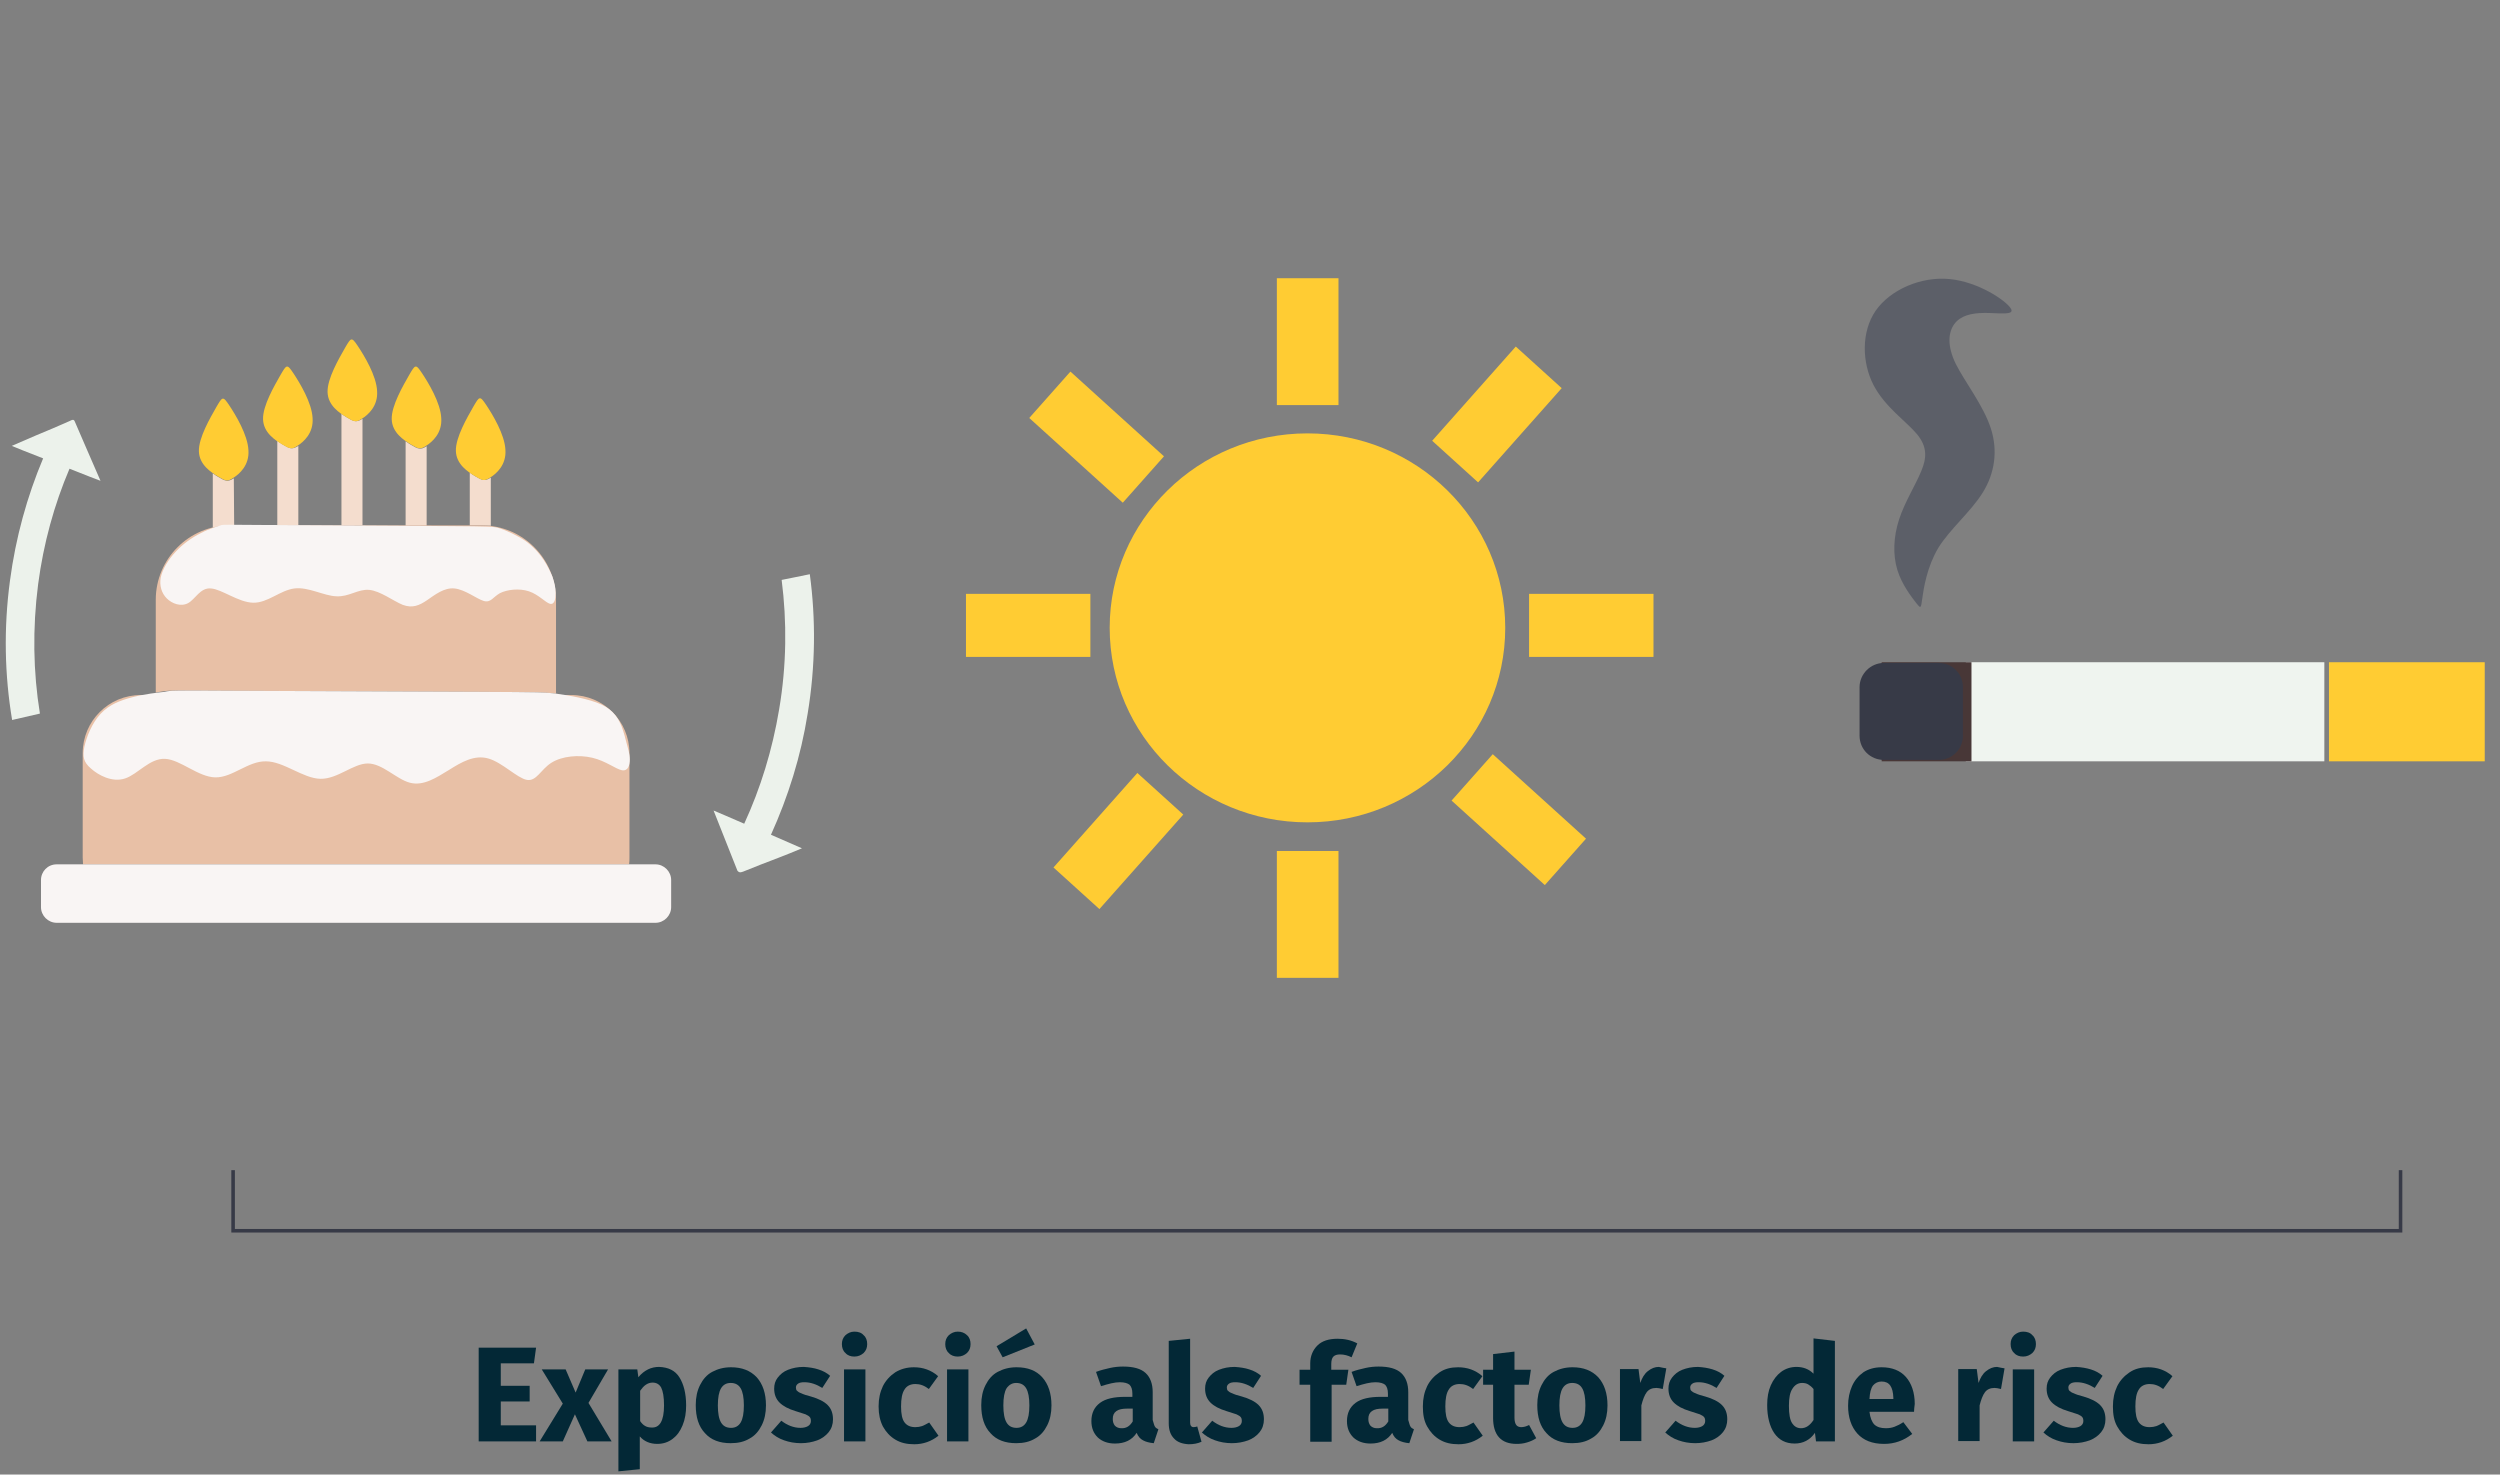 <?xml version="1.0" encoding="utf-8"?>
<!-- Generator: Adobe Illustrator 24.1.0, SVG Export Plug-In . SVG Version: 6.00 Build 0)  -->
<svg version="1.1" id="Capa_1" xmlns="http://www.w3.org/2000/svg" xmlns:xlink="http://www.w3.org/1999/xlink" x="0px" y="0px"
	 viewBox="0 0 701.4 413.7" style="enable-background:new 0 0 701.4 413.7;" xml:space="preserve">
<rect x="0" y="0" width="701.4" height="413.7" fill="#808080" stroke="none"/>
<style type="text/css">
	.st0{fill:#FFCC33;}
	.st1{fill:#EFF4EF;}
	.st2{fill:#483737;}
	.st3{fill:#373A47;}
	.st4{fill:#5C5F68;}
	.st5{fill:#ECF2EB;}
	.st6{fill:none;stroke:#373A47;stroke-miterlimit:10;}
	.st7{fill:#032836;}
	.st8{fill:#F4DDCE;}
	.st9{fill:#E8C0A6;}
	.st10{fill:#F9F5F4;}
</style>
<g id="g1119-1_8_" transform="matrix(1.061,0,0,1.072,-83.468,116.014)">
	<ellipse id="path901-5_8_" class="st0" cx="424.4" cy="56.1" rx="52.3" ry="50.9"/>
	<g id="g949-9_8_" transform="translate(26.906,18.995)">
		<rect id="rect903-7-7_8_" x="389.4" y="95.5" class="st0" width="16.3" height="33.2"/>
		<rect id="rect903-7-6-7_8_" x="389.4" y="-54.4" class="st0" width="16.3" height="33.2"/>
	</g>
	<g id="g949-4-3-6_8_" transform="matrix(-0.668,0.745,0.745,0.668,314.757,-109.529)">
		<polygon id="rect903-7-3-0-56_8_" class="st0" points="42,250.6 58.3,250.6 58.3,283.7 42,283.7 		"/>
		<polygon id="rect903-7-6-0-9-3_8_" class="st0" points="42,100.7 58.3,100.7 58.3,133.9 42,133.9 		"/>
	</g>
	<g id="g949-4-3-0-9_8_" transform="matrix(-0.745,-0.668,-0.668,0.745,350.4,142.78)">
		<polygon id="rect903-7-3-0-5-4_8_" class="st0" points="-5.4,-55.6 10.9,-55.6 10.9,-22.4 -5.4,-22.4 		"/>
		<polygon id="rect903-7-6-0-9-9-8_8_" class="st0" points="-5.4,-205.4 10.9,-205.4 10.9,-172.3 -5.4,-172.3 		"/>
	</g>
	<rect id="rect903-7-6-7_1_" x="334.1" y="47.2" class="st0" width="32.9" height="16.5"/>
	<rect id="rect903-7-6-7_2_" x="483" y="47.2" class="st0" width="32.9" height="16.5"/>
</g>
<g id="g1654-0_5_" transform="translate(230.732,105.092)">
	<g id="g982-3-9_5_" transform="translate(153.385,-47.595)">
		<rect id="rect890-1_5_" x="269.3" y="128.3" class="st0" width="43.7" height="27.8"/>
		<rect id="rect890-7-7_5_" x="167.4" y="128.3" class="st1" width="100.6" height="27.8"/>
		<rect id="rect890-7-6-7_5_" x="143.8" y="128.3" class="st2" width="25.2" height="27.8"/>
		<path id="rect890-7-6-4-1_5_" class="st3" d="M144.4,128.5h15.4c3.8,0,6.8,3,6.8,6.8v13.6c0,3.8-3,6.8-6.8,6.8h-15.4
			c-3.8,0-6.8-3-6.8-6.8v-13.6C137.6,131.6,140.7,128.5,144.4,128.5z"/>
		<path id="path973-1_5_" class="st4" d="M155.2,110.4c0.4-2.9,1.3-8.8,4.5-14.2c3.3-5.3,9-10,12.4-15.4s4.4-11.8,2.3-18.2
			c-2.1-6.4-7.3-13-9.8-18c-2.5-5.1-2.1-8.9-0.4-11.2c1.7-2.3,4.7-3.1,8.6-3.1c3.9,0,8.6,0.8,7.2-1.3c-1.4-2.2-9-7.4-17.1-8.2
			s-16.7,3-20.8,8.9c-4.1,6-3.8,14.6-0.6,20.8s9.3,10.3,12.2,13.8c2.9,3.5,2.8,6.6,1.2,10.4c-1.6,3.9-4.6,8.6-6.2,13.5
			c-1.6,4.9-1.8,9.9-0.5,14.2c1.3,4.2,4,7.6,5.3,9.3C154.8,113.3,154.8,113.3,155.2,110.4L155.2,110.4z"/>
	</g>
</g>
<path class="st5" d="M19.6,118.1c-3.2,1.4-6.4,2.8-9.6,4.1c-2.1,0.9-4.2,1.8-6.7,2.9c0.7,0.3,4.4,1.8,8.8,3.5
	c-4.5,10.7-7.7,22.2-9.3,34.3C1,176.3,1.3,189.4,3.4,202c2.6-0.6,5.2-1.2,7.8-1.8c-1.9-11.7-2.1-23.9-0.5-36.3
	c1.5-11.4,4.5-22.3,8.8-32.4c4.2,1.7,7.9,3.1,8.7,3.4c-2.5-5.8-4.9-11.2-7.2-16.6C20.7,117.5,20.2,117.8,19.6,118.1z"/>
<path class="st5" d="M208.6,244.5c3.2-1.3,6.5-2.6,9.7-3.8c2.1-0.8,4.3-1.7,6.7-2.7c-0.7-0.3-4.4-1.9-8.7-3.8
	c4.8-10.6,8.4-22,10.3-34c2.2-13.3,2.3-26.5,0.6-39.1c-2.6,0.5-5.2,1.1-7.9,1.6c1.5,11.7,1.4,23.9-0.7,36.3
	c-1.9,11.4-5.2,22.1-9.8,32.1c-4.2-1.8-7.8-3.4-8.6-3.7c2.3,5.8,4.5,11.4,6.7,16.9C207.5,245,208,244.7,208.6,244.5z"/>
<polyline class="st6" points="673.5,328.3 673.5,345.3 65.4,345.3 65.4,328.3 "/>
<g>
	<path class="st7" d="M150.4,378.1l-0.6,4.4h-9.3v6.3h8.1v4.4h-8.1v6.7h9.9v4.5h-16.1v-26.3H150.4z"/>
	<path class="st7" d="M165.1,393.6l6.5,10.8h-6.8l-3.5-7.6l-3.4,7.6h-6.5l6.5-10.6l-5.9-9.6h6.7l2.8,6.5l2.7-6.5h6.4L165.1,393.6z"
		/>
	<path class="st7" d="M190.6,386.4c1.2,1.9,1.9,4.5,1.9,7.9c0,2.1-0.3,3.9-1,5.6s-1.6,2.9-2.8,3.8s-2.6,1.4-4.3,1.4
		c-2,0-3.7-0.7-4.9-2.1v9.2l-6,0.6v-28.6h5.3l0.3,2.2c0.8-1,1.7-1.7,2.7-2.2s2.1-0.7,3.1-0.7C187.5,383.6,189.4,384.5,190.6,386.4z
		 M186.3,394.3c0-2.4-0.3-4-0.8-5c-0.5-0.9-1.3-1.4-2.4-1.4c-0.7,0-1.3,0.2-1.9,0.6c-0.6,0.4-1.1,1-1.6,1.7v8.5
		c0.8,1.2,1.8,1.8,3.1,1.8C185.1,400.7,186.3,398.6,186.3,394.3z"/>
	<path class="st7" d="M212.3,386.4c1.7,1.9,2.6,4.5,2.6,7.9c0,2.2-0.4,4-1.2,5.6s-1.9,2.9-3.4,3.7c-1.5,0.9-3.2,1.3-5.3,1.3
		c-3.1,0-5.5-0.9-7.2-2.8c-1.8-1.9-2.6-4.5-2.6-7.9c0-2.2,0.4-4,1.2-5.6s1.9-2.9,3.4-3.7s3.2-1.3,5.3-1.3
		C208.1,383.6,210.5,384.5,212.3,386.4z M202.3,389.5c-0.6,1-0.9,2.6-0.9,4.8c0,2.2,0.3,3.8,0.9,4.8c0.6,1,1.5,1.5,2.8,1.5
		c1.2,0,2.1-0.5,2.7-1.5c0.6-1,0.9-2.6,0.9-4.8c0-2.2-0.3-3.8-0.9-4.8c-0.6-1-1.5-1.5-2.8-1.5C203.8,388,202.9,388.5,202.3,389.5z"
		/>
	<path class="st7" d="M229.6,384.2c1.3,0.4,2.4,1,3.3,1.8l-2.2,3.4c-1.6-1-3.3-1.6-5-1.6c-0.8,0-1.4,0.1-1.8,0.4
		c-0.4,0.3-0.6,0.6-0.6,1.1c0,0.4,0.1,0.7,0.3,0.9c0.2,0.2,0.6,0.5,1.2,0.7c0.6,0.3,1.5,0.6,2.7,0.9c2.1,0.6,3.7,1.4,4.7,2.4
		s1.5,2.3,1.5,4c0,1.4-0.4,2.6-1.2,3.6s-1.9,1.8-3.2,2.3c-1.4,0.5-2.9,0.8-4.6,0.8c-1.7,0-3.3-0.3-4.7-0.8c-1.5-0.5-2.7-1.3-3.7-2.2
		l2.9-3.3c1.7,1.3,3.5,2,5.4,2c0.9,0,1.6-0.2,2.1-0.5s0.8-0.8,0.8-1.4c0-0.5-0.1-0.9-0.3-1.1c-0.2-0.3-0.6-0.5-1.2-0.8
		c-0.6-0.2-1.5-0.5-2.8-0.9c-2-0.6-3.5-1.4-4.5-2.4s-1.5-2.3-1.5-3.9c0-1.2,0.3-2.2,1-3.1s1.6-1.7,2.9-2.2c1.3-0.5,2.7-0.8,4.4-0.8
		C227,383.6,228.4,383.8,229.6,384.2z"/>
	<path class="st7" d="M242.3,374.6c0.7,0.6,1,1.5,1,2.5s-0.3,1.8-1,2.5c-0.7,0.6-1.5,1-2.6,1c-1,0-1.9-0.3-2.5-1
		c-0.7-0.6-1-1.5-1-2.5s0.3-1.8,1-2.5c0.7-0.6,1.5-1,2.5-1C240.8,373.6,241.7,373.9,242.3,374.6z M242.8,384.2v20.2h-6v-20.2H242.8z
		"/>
	<path class="st7" d="M260,384.2c1.1,0.4,2.2,1,3.2,1.9l-2.6,3.6c-1.3-1-2.5-1.4-3.8-1.4c-1.3,0-2.4,0.5-3,1.5c-0.7,1-1,2.6-1,4.8
		c0,2.1,0.3,3.6,1,4.5s1.7,1.3,3,1.3c0.7,0,1.3-0.1,1.9-0.3c0.6-0.2,1.2-0.6,2-1l2.6,3.7c-2,1.6-4.3,2.4-6.8,2.4
		c-2.1,0-3.8-0.4-5.3-1.3s-2.6-2.1-3.5-3.7c-0.8-1.6-1.2-3.4-1.2-5.6s0.4-4,1.2-5.7c0.8-1.6,2-2.9,3.5-3.9c1.5-0.9,3.2-1.4,5.2-1.4
		C257.7,383.6,258.9,383.8,260,384.2z"/>
	<path class="st7" d="M271.3,374.6c0.7,0.6,1,1.5,1,2.5s-0.3,1.8-1,2.5c-0.7,0.6-1.5,1-2.6,1c-1,0-1.9-0.3-2.5-1
		c-0.7-0.6-1-1.5-1-2.5s0.3-1.8,1-2.5c0.7-0.6,1.5-1,2.5-1C269.7,373.6,270.6,373.9,271.3,374.6z M271.7,384.2v20.2h-6v-20.2H271.7z
		"/>
	<path class="st7" d="M292.4,386.4c1.7,1.9,2.6,4.5,2.6,7.9c0,2.2-0.4,4-1.2,5.6c-0.8,1.6-1.9,2.9-3.4,3.7c-1.5,0.9-3.2,1.3-5.3,1.3
		c-3.1,0-5.5-0.9-7.2-2.8c-1.8-1.9-2.6-4.5-2.6-7.9c0-2.2,0.4-4,1.2-5.6c0.8-1.6,1.9-2.9,3.4-3.7s3.2-1.3,5.3-1.3
		C288.3,383.6,290.7,384.5,292.4,386.4z M287.9,372.7l2.4,4.5l-9,3.6l-1.7-3.1L287.9,372.7z M282.4,389.5c-0.6,1-0.9,2.6-0.9,4.8
		c0,2.2,0.3,3.8,0.9,4.8s1.5,1.5,2.8,1.5c1.2,0,2.1-0.5,2.7-1.5s0.9-2.6,0.9-4.8c0-2.2-0.3-3.8-0.9-4.8s-1.5-1.5-2.8-1.5
		C284,388,283.1,388.5,282.4,389.5z"/>
	<path class="st7" d="M324,400.2c0.2,0.4,0.6,0.6,1,0.8l-1.3,3.9c-1.2-0.1-2.3-0.4-3-0.8c-0.8-0.4-1.4-1.1-1.8-2.1
		c-1.3,2-3.3,3-6.1,3c-2,0-3.6-0.6-4.8-1.7c-1.2-1.2-1.8-2.7-1.8-4.6c0-2.2,0.8-3.9,2.4-5.1s4-1.7,7-1.7h2.1V391
		c0-1.2-0.3-2-0.8-2.5c-0.5-0.4-1.4-0.7-2.7-0.7c-0.7,0-1.5,0.1-2.4,0.3c-0.9,0.2-1.9,0.5-2.9,0.8l-1.4-4c1.3-0.5,2.6-0.8,3.9-1.1
		c1.3-0.3,2.6-0.4,3.7-0.4c2.9,0,5,0.6,6.3,1.8c1.3,1.2,2,3,2,5.4v7.8C323.7,399.3,323.8,399.9,324,400.2z M317.8,398.8v-3.6h-1.5
		c-1.4,0-2.4,0.2-3.1,0.7s-1,1.2-1,2.2c0,0.8,0.2,1.4,0.6,1.9c0.4,0.4,1,0.7,1.7,0.7C316,400.8,317,400.1,317.8,398.8z"/>
	<path class="st7" d="M329.4,403.6c-1-1-1.5-2.4-1.5-4.3v-23.1l6-0.6v23.5c0,0.8,0.3,1.3,1,1.3c0.4,0,0.7-0.1,1-0.2l1.2,4.3
		c-1.1,0.5-2.3,0.7-3.6,0.7C331.7,405.1,330.3,404.6,329.4,403.6z"/>
	<path class="st7" d="M350.5,384.2c1.3,0.4,2.4,1,3.3,1.8l-2.2,3.4c-1.6-1-3.3-1.6-5-1.6c-0.8,0-1.4,0.1-1.8,0.4s-0.6,0.6-0.6,1.1
		c0,0.4,0.1,0.7,0.3,0.9c0.2,0.2,0.6,0.5,1.2,0.7c0.6,0.3,1.5,0.6,2.7,0.9c2.1,0.6,3.7,1.4,4.7,2.4s1.5,2.3,1.5,4
		c0,1.4-0.4,2.6-1.2,3.6c-0.8,1-1.9,1.8-3.2,2.3c-1.4,0.5-2.9,0.8-4.6,0.8s-3.3-0.3-4.7-0.8c-1.5-0.5-2.7-1.3-3.7-2.2l2.9-3.3
		c1.7,1.3,3.5,2,5.4,2c0.9,0,1.6-0.2,2.1-0.5s0.8-0.8,0.8-1.4c0-0.5-0.1-0.9-0.3-1.1c-0.2-0.3-0.6-0.5-1.2-0.8
		c-0.6-0.2-1.5-0.5-2.8-0.9c-2-0.6-3.5-1.4-4.5-2.4s-1.5-2.3-1.5-3.9c0-1.2,0.3-2.2,1-3.1s1.6-1.7,2.9-2.2s2.7-0.8,4.4-0.8
		C347.9,383.6,349.3,383.8,350.5,384.2z"/>
	<path class="st7" d="M374.1,380.6c-0.4,0.4-0.6,1.1-0.6,2.1v1.6h4.8l-0.6,4.2h-4.1v16h-6v-16h-3v-4.2h3v-1.8c0-2,0.7-3.7,2-5
		s3.2-1.9,5.7-1.9c2,0,3.8,0.4,5.5,1.3l-1.6,3.9c-1-0.5-2.1-0.8-3.2-0.8C375.1,380,374.5,380.2,374.1,380.6z"/>
	<path class="st7" d="M395.7,400.2c0.2,0.4,0.6,0.6,1,0.8l-1.3,3.9c-1.2-0.1-2.3-0.4-3-0.8c-0.8-0.4-1.4-1.1-1.8-2.1
		c-1.3,2-3.3,3-6.1,3c-2,0-3.6-0.6-4.8-1.7c-1.2-1.2-1.8-2.7-1.8-4.6c0-2.2,0.8-3.9,2.4-5.1s4-1.7,7-1.7h2.1V391
		c0-1.2-0.3-2-0.8-2.5c-0.5-0.4-1.4-0.7-2.7-0.7c-0.7,0-1.5,0.1-2.4,0.3c-0.9,0.2-1.9,0.5-2.9,0.8l-1.4-4c1.3-0.5,2.6-0.8,3.9-1.1
		c1.3-0.3,2.6-0.4,3.7-0.4c2.9,0,5,0.6,6.3,1.8c1.3,1.2,2,3,2,5.4v7.8C395.4,399.3,395.5,399.9,395.7,400.2z M389.5,398.8v-3.6H388
		c-1.4,0-2.4,0.2-3.1,0.7s-1,1.2-1,2.2c0,0.8,0.2,1.4,0.6,1.9c0.4,0.4,1,0.7,1.7,0.7C387.7,400.8,388.7,400.1,389.5,398.8z"/>
	<path class="st7" d="M412.7,384.2c1.1,0.4,2.2,1,3.2,1.9l-2.6,3.6c-1.3-1-2.5-1.4-3.8-1.4s-2.4,0.5-3,1.5c-0.7,1-1,2.6-1,4.8
		c0,2.1,0.3,3.6,1,4.5s1.7,1.3,3,1.3c0.7,0,1.3-0.1,1.9-0.3c0.6-0.2,1.2-0.6,2-1l2.6,3.7c-2,1.6-4.3,2.4-6.8,2.4
		c-2.1,0-3.8-0.4-5.3-1.3s-2.6-2.1-3.5-3.7s-1.2-3.4-1.2-5.6s0.4-4,1.2-5.7c0.8-1.6,2-2.9,3.5-3.9s3.2-1.4,5.2-1.4
		C410.3,383.6,411.6,383.8,412.7,384.2z"/>
	<path class="st7" d="M431,403.5c-0.7,0.5-1.6,0.9-2.6,1.2c-1,0.3-1.9,0.4-2.9,0.4c-4.4,0-6.6-2.5-6.6-7.3v-9.3h-2.8v-4.2h2.8v-4.4
		l6-0.7v5.1h4.6l-0.6,4.2h-4v9.3c0,0.9,0.2,1.6,0.5,2s0.8,0.6,1.4,0.6c0.7,0,1.4-0.2,2.2-0.6L431,403.5z"/>
	<path class="st7" d="M448.4,386.4c1.7,1.9,2.6,4.5,2.6,7.9c0,2.2-0.4,4-1.2,5.6s-1.9,2.9-3.4,3.7c-1.5,0.9-3.2,1.3-5.3,1.3
		c-3.1,0-5.5-0.9-7.2-2.8c-1.8-1.9-2.6-4.5-2.6-7.9c0-2.2,0.4-4,1.2-5.6c0.8-1.6,1.9-2.9,3.4-3.7s3.2-1.3,5.3-1.3
		C444.2,383.6,446.6,384.5,448.4,386.4z M438.4,389.5c-0.6,1-0.9,2.6-0.9,4.8c0,2.2,0.3,3.8,0.9,4.8s1.5,1.5,2.8,1.5
		c1.2,0,2.1-0.5,2.7-1.5s0.9-2.6,0.9-4.8c0-2.2-0.3-3.8-0.9-4.8s-1.5-1.5-2.8-1.5C439.9,388,439,388.5,438.4,389.5z"/>
	<path class="st7" d="M467.5,383.9l-1,5.8c-0.8-0.2-1.4-0.3-1.8-0.3c-1.2,0-2.1,0.4-2.7,1.2c-0.6,0.8-1.1,2.1-1.5,3.7v10h-6v-20.2
		h5.2l0.5,3.9c0.5-1.4,1.1-2.5,2.1-3.3s2-1.2,3.1-1.2C466.2,383.7,466.9,383.8,467.5,383.9z"/>
	<path class="st7" d="M480.5,384.2c1.3,0.4,2.4,1,3.3,1.8l-2.2,3.4c-1.6-1-3.3-1.6-5-1.6c-0.8,0-1.4,0.1-1.8,0.4s-0.6,0.6-0.6,1.1
		c0,0.4,0.1,0.7,0.3,0.9c0.2,0.2,0.6,0.5,1.2,0.7c0.6,0.3,1.5,0.6,2.7,0.9c2.1,0.6,3.7,1.4,4.7,2.4s1.5,2.3,1.5,4
		c0,1.4-0.4,2.6-1.2,3.6c-0.8,1-1.9,1.8-3.2,2.3c-1.4,0.5-2.9,0.8-4.6,0.8s-3.3-0.3-4.7-0.8c-1.5-0.5-2.7-1.3-3.7-2.2l2.9-3.3
		c1.7,1.3,3.5,2,5.4,2c0.9,0,1.6-0.2,2.1-0.5s0.8-0.8,0.8-1.4c0-0.5-0.1-0.9-0.3-1.1c-0.2-0.3-0.6-0.5-1.2-0.8
		c-0.6-0.2-1.5-0.5-2.8-0.9c-2-0.6-3.5-1.4-4.5-2.4s-1.5-2.3-1.5-3.9c0-1.2,0.3-2.2,1-3.1s1.6-1.7,2.9-2.2s2.7-0.8,4.4-0.8
		C477.9,383.6,479.2,383.8,480.5,384.2z"/>
	<path class="st7" d="M514.8,376.2v28.2h-5.3l-0.3-2.4c-1.4,2-3.3,3-5.7,3c-2.5,0-4.4-1-5.7-2.9c-1.3-1.9-2-4.6-2-7.9
		c0-2.1,0.3-3.9,1-5.5s1.7-2.9,2.9-3.8s2.7-1.4,4.3-1.4c1.9,0,3.5,0.6,4.8,1.9v-9.9L514.8,376.2z M508.8,398.4v-8.7
		c-0.5-0.6-1-1-1.5-1.3s-1.1-0.4-1.7-0.4c-1.1,0-2,0.5-2.7,1.6c-0.7,1-1,2.6-1,4.8c0,2.4,0.3,4,0.9,4.9s1.4,1.4,2.5,1.4
		C506.7,400.7,507.8,399.9,508.8,398.4z"/>
	<path class="st7" d="M537,396.1h-12.5c0.2,1.7,0.7,2.9,1.4,3.6c0.8,0.7,1.8,1,3.2,1c0.8,0,1.6-0.1,2.4-0.4c0.8-0.3,1.6-0.7,2.5-1.3
		l2.5,3.3c-2.4,1.9-5,2.8-7.9,2.8c-3.3,0-5.8-1-7.5-2.9s-2.6-4.5-2.6-7.8c0-2.1,0.4-3.9,1.1-5.5c0.7-1.6,1.8-2.9,3.2-3.9
		c1.4-0.9,3.1-1.4,5.1-1.4c2.9,0,5.2,0.9,6.8,2.7c1.6,1.8,2.5,4.4,2.5,7.6C537.1,394.8,537,395.5,537,396.1z M531.2,392.2
		c-0.1-3.1-1.1-4.6-3.3-4.6c-1,0-1.8,0.4-2.4,1.1c-0.6,0.8-0.9,2-1,3.8h6.7V392.2z"/>
	<path class="st7" d="M562.4,383.9l-1,5.8c-0.8-0.2-1.4-0.3-1.8-0.3c-1.2,0-2.1,0.4-2.7,1.2c-0.6,0.8-1.1,2.1-1.5,3.7v10h-6v-20.2
		h5.2l0.5,3.9c0.5-1.4,1.1-2.5,2.1-3.3s2-1.2,3.1-1.2C561.1,383.7,561.8,383.8,562.4,383.9z"/>
	<path class="st7" d="M570.2,374.6c0.7,0.6,1,1.5,1,2.5s-0.3,1.8-1,2.5c-0.7,0.6-1.5,1-2.6,1c-1,0-1.9-0.3-2.5-1
		c-0.7-0.6-1-1.5-1-2.5s0.3-1.8,1-2.5c0.7-0.6,1.5-1,2.5-1C568.7,373.6,569.6,373.9,570.2,374.6z M570.7,384.2v20.2h-6v-20.2H570.7z
		"/>
	<path class="st7" d="M586.6,384.2c1.3,0.4,2.4,1,3.3,1.8l-2.2,3.4c-1.6-1-3.3-1.6-5-1.6c-0.8,0-1.4,0.1-1.8,0.4
		c-0.4,0.3-0.6,0.6-0.6,1.1c0,0.4,0.1,0.7,0.3,0.9c0.2,0.2,0.6,0.5,1.2,0.7c0.6,0.3,1.5,0.6,2.7,0.9c2.1,0.6,3.7,1.4,4.7,2.4
		s1.5,2.3,1.5,4c0,1.4-0.4,2.6-1.2,3.6s-1.9,1.8-3.2,2.3c-1.4,0.5-2.9,0.8-4.6,0.8c-1.7,0-3.3-0.3-4.7-0.8c-1.5-0.5-2.7-1.3-3.7-2.2
		l2.9-3.3c1.7,1.3,3.5,2,5.4,2c0.9,0,1.6-0.2,2.1-0.5s0.8-0.8,0.8-1.4c0-0.5-0.1-0.9-0.3-1.1c-0.2-0.3-0.6-0.5-1.2-0.8
		c-0.6-0.2-1.5-0.5-2.8-0.9c-2-0.6-3.5-1.4-4.5-2.4s-1.5-2.3-1.5-3.9c0-1.2,0.3-2.2,1-3.1s1.6-1.7,2.9-2.2s2.7-0.8,4.4-0.8
		C584,383.6,585.3,383.8,586.6,384.2z"/>
	<path class="st7" d="M606.3,384.2c1.1,0.4,2.2,1,3.2,1.9l-2.6,3.6c-1.3-1-2.5-1.4-3.8-1.4s-2.4,0.5-3,1.5c-0.7,1-1,2.6-1,4.8
		c0,2.1,0.3,3.6,1,4.5s1.7,1.3,3,1.3c0.7,0,1.3-0.1,1.9-0.3c0.6-0.2,1.2-0.6,2-1l2.6,3.7c-2,1.6-4.3,2.4-6.8,2.4
		c-2.1,0-3.8-0.4-5.3-1.3s-2.6-2.1-3.5-3.7s-1.2-3.4-1.2-5.6s0.4-4,1.2-5.7c0.8-1.6,2-2.9,3.5-3.9s3.2-1.4,5.2-1.4
		C603.9,383.6,605.2,383.8,606.3,384.2z"/>
</g>
<g>
	<path class="st8" d="M83.7,125.1c-1.7,1.1-2.4,0.8-4.4-0.4l0,0c-0.5-0.3-1-0.6-1.5-1v23.7h5.9L83.7,125.1L83.7,125.1z"/>
	<path id="path945-6_14_" class="st0" d="M79.2,124.7c-2-1.2-5.3-3.3-5.4-7.1c-0.1-3.8,3.2-9.4,4.9-12.4c1.7-2.9,1.8-3.2,3.6-0.5
		c1.8,2.7,5.2,8.3,5.4,12.6c0.3,4.2-2.5,6.7-4.3,7.8C81.9,126.2,81.2,125.9,79.2,124.7L79.2,124.7z"/>
	<path class="st8" d="M101.7,117.5c-1.7,1.1-2.4,0.8-4.4-0.4l0,0c-0.5-0.3-1-0.6-1.5-1v31.3h5.9L101.7,117.5L101.7,117.5z"/>
	<path id="path945-0-2_16_" class="st0" d="M97.3,117.1c-2-1.2-5.3-3.3-5.4-7.1c-0.1-3.8,3.2-9.4,4.9-12.4c1.7-2.9,1.8-3.2,3.6-0.5
		c1.8,2.7,5.2,8.3,5.4,12.6c0.3,4.2-2.5,6.7-4.3,7.8C99.9,118.6,99.2,118.3,97.3,117.1L97.3,117.1z"/>
	<path class="st8" d="M119.7,125.2c-1.7,1.1-2.4,0.8-4.4-0.4l0,0c-0.5-0.3-1-0.6-1.5-1v23.7h5.9L119.7,125.2
		C119.7,125.1,119.7,125.1,119.7,125.2z"/>
	<path id="path945-0-4-9_14_" class="st0" d="M115.3,124.7c-2-1.2-5.3-3.3-5.4-7.1c-0.1-3.8,3.2-9.4,4.9-12.4
		c1.7-2.9,1.8-3.2,3.6-0.5c1.8,2.7,5.2,8.3,5.4,12.6c0.3,4.2-2.5,6.7-4.3,7.8C117.9,126.2,117.3,125.9,115.3,124.7L115.3,124.7z"/>
	<path class="st8" d="M65.6,134.2c-1.7,1.1-2.4,0.8-4.4-0.4l0,0c-0.5-0.3-1-0.6-1.5-1v15.3c1.6-0.4,3.2-0.6,5-0.6h1L65.6,134.2
		C65.6,134.1,65.6,134.1,65.6,134.2z"/>
	<path id="path945-6-1_4_" class="st0" d="M61.2,133.7c-2-1.2-5.3-3.3-5.4-7.1c-0.1-3.8,3.2-9.4,4.9-12.4c1.7-2.9,1.8-3.2,3.6-0.5
		c1.8,2.7,5.2,8.3,5.4,12.6c0.3,4.2-2.5,6.7-4.3,7.8C63.8,135.2,63.2,134.9,61.2,133.7L61.2,133.7z"/>
	<path class="st8" d="M137.7,134c-1.7,1.1-2.4,0.8-4.4-0.4l0,0c-0.5-0.3-1-0.6-1.5-1v14.8h3.4c0.9,0,1.7,0.1,2.5,0.1L137.7,134
		C137.8,134,137.8,134,137.7,134z"/>
	<path id="path945-6-1-3_4_" class="st0" d="M133.3,133.6c-2-1.2-5.3-3.3-5.4-7.1c-0.1-3.8,3.2-9.4,4.9-12.4
		c1.7-2.9,1.8-3.2,3.6-0.5s5.2,8.3,5.4,12.6c0.3,4.2-2.5,6.7-4.3,7.8C135.8,135.1,135.3,134.8,133.3,133.6L133.3,133.6z"/>
	<path class="st9" d="M176.5,242.5c0.1-0.7,0.1-1.3,0.1-1.9v-29.3c0-9-7.3-16.3-16.3-16.3H39.5c-9,0-16.3,7.3-16.3,16.3v29.3
		c0,0.7,0.1,1.3,0.1,1.9H176.5z"/>
	<path class="st9" d="M46.1,193.9c1.8-0.2,1.8-0.2,19-0.1l0,0c17.2,0.1,51.5,0.2,69.1,0.3c17.6,0.1,18.4,0.1,21.7,0.5c0,0,0,0,0.1,0
		c0-0.2,0-0.3,0-0.5v-25.8c0-11.5-9.3-20.9-20.9-20.9H64.6c-11.5,0-20.9,9.3-20.9,20.9v25.8c0,0.1,0,0.1,0,0.2
		C44.7,194.1,45.5,194,46.1,193.9z"/>
	<path id="rect924-0_16_" class="st10" d="M15.9,242.5h168c2.4,0,4.4,2,4.4,4.4v7.6c0,2.4-2,4.4-4.4,4.4h-168c-2.4,0-4.4-2-4.4-4.4
		v-7.6C11.5,244.5,13.4,242.5,15.9,242.5z"/>
	<path id="path1040-6_16_" class="st10" d="M75.5,147.3c12.4,0.1,37.1,0.2,49.8,0.3c12.7,0.1,13.3,0.1,15.1,0.7s4.9,2,7.2,3.6
		c2.3,1.7,3.9,3.6,5,5.3s1.8,3.2,2.4,4.6c0.5,1.5,0.9,3,0.9,4.6s-0.3,3.3-1.6,3c-1.2-0.3-3.2-2.6-5.9-3.5c-2.7-0.9-6.1-0.5-8.1,0.5
		c-2,1.1-2.6,2.8-4.6,2.2s-5.2-3.2-8.2-3.5c-2.9-0.3-5.5,1.8-7.7,3.3c-2.2,1.5-4.1,2.3-6.8,1.3c-2.7-1.1-6.3-3.9-9.4-4.2
		c-3.1-0.3-5.7,2-9.2,1.8c-3.5-0.1-7.9-2.7-11.8-2.2c-4,0.5-7.5,4.1-11.6,4c-4.1-0.1-8.8-3.8-11.8-4c-3-0.3-4.4,3-6.4,4.1
		c-2,1.1-4.5,0.2-6-1.3c-1.5-1.5-2.1-3.6-1.7-5.9c0.5-2.3,2.1-5,4.2-7.2c2-2.2,4.6-4,7-5.2c2.4-1.3,4.8-1.9,5.9-2.3
		C63,147.2,63,147.2,75.5,147.3L75.5,147.3z"/>
	<path id="path1040-5-2_16_" class="st10" d="M65.2,193.8c17.2,0.1,51.5,0.2,69.1,0.3s18.4,0.1,21.7,0.5c3.4,0.5,9.2,1.4,12.8,3.1
		c3.6,1.7,4.8,4.2,5.6,6.1c0.7,1.9,1,3.2,1.4,4.7c0.4,1.5,0.9,3,0.9,4.6s-0.5,3.3-2.2,3c-1.7-0.3-4.5-2.6-8.3-3.5s-8.5-0.5-11.5,1.4
		c-3,1.9-4.2,5.3-6.9,4.8c-2.7-0.5-6.9-4.9-10.8-6c-3.9-1.1-7.5,1-11,3.2c-3.6,2.2-7.2,4.6-11,3.6s-7.7-5.4-11.8-5.4
		s-8.5,4.4-13.3,4.3c-4.9-0.1-10.3-4.9-15.3-4.9c-5-0.1-9.4,4.6-14.2,4.5c-4.8-0.1-9.8-5-14.1-5.2s-7.6,4.3-11.2,5.5
		c-3.6,1.2-7.5-0.9-9.6-2.8c-2.1-1.8-2.4-3.4-1.8-6.2c0.6-2.7,2.1-6.5,4.5-9.1s5.5-3.8,9-4.7c3.4-0.9,7.2-1.3,9-1.5
		C48,193.7,48,193.7,65.2,193.8L65.2,193.8z"/>
</g>
</svg>

